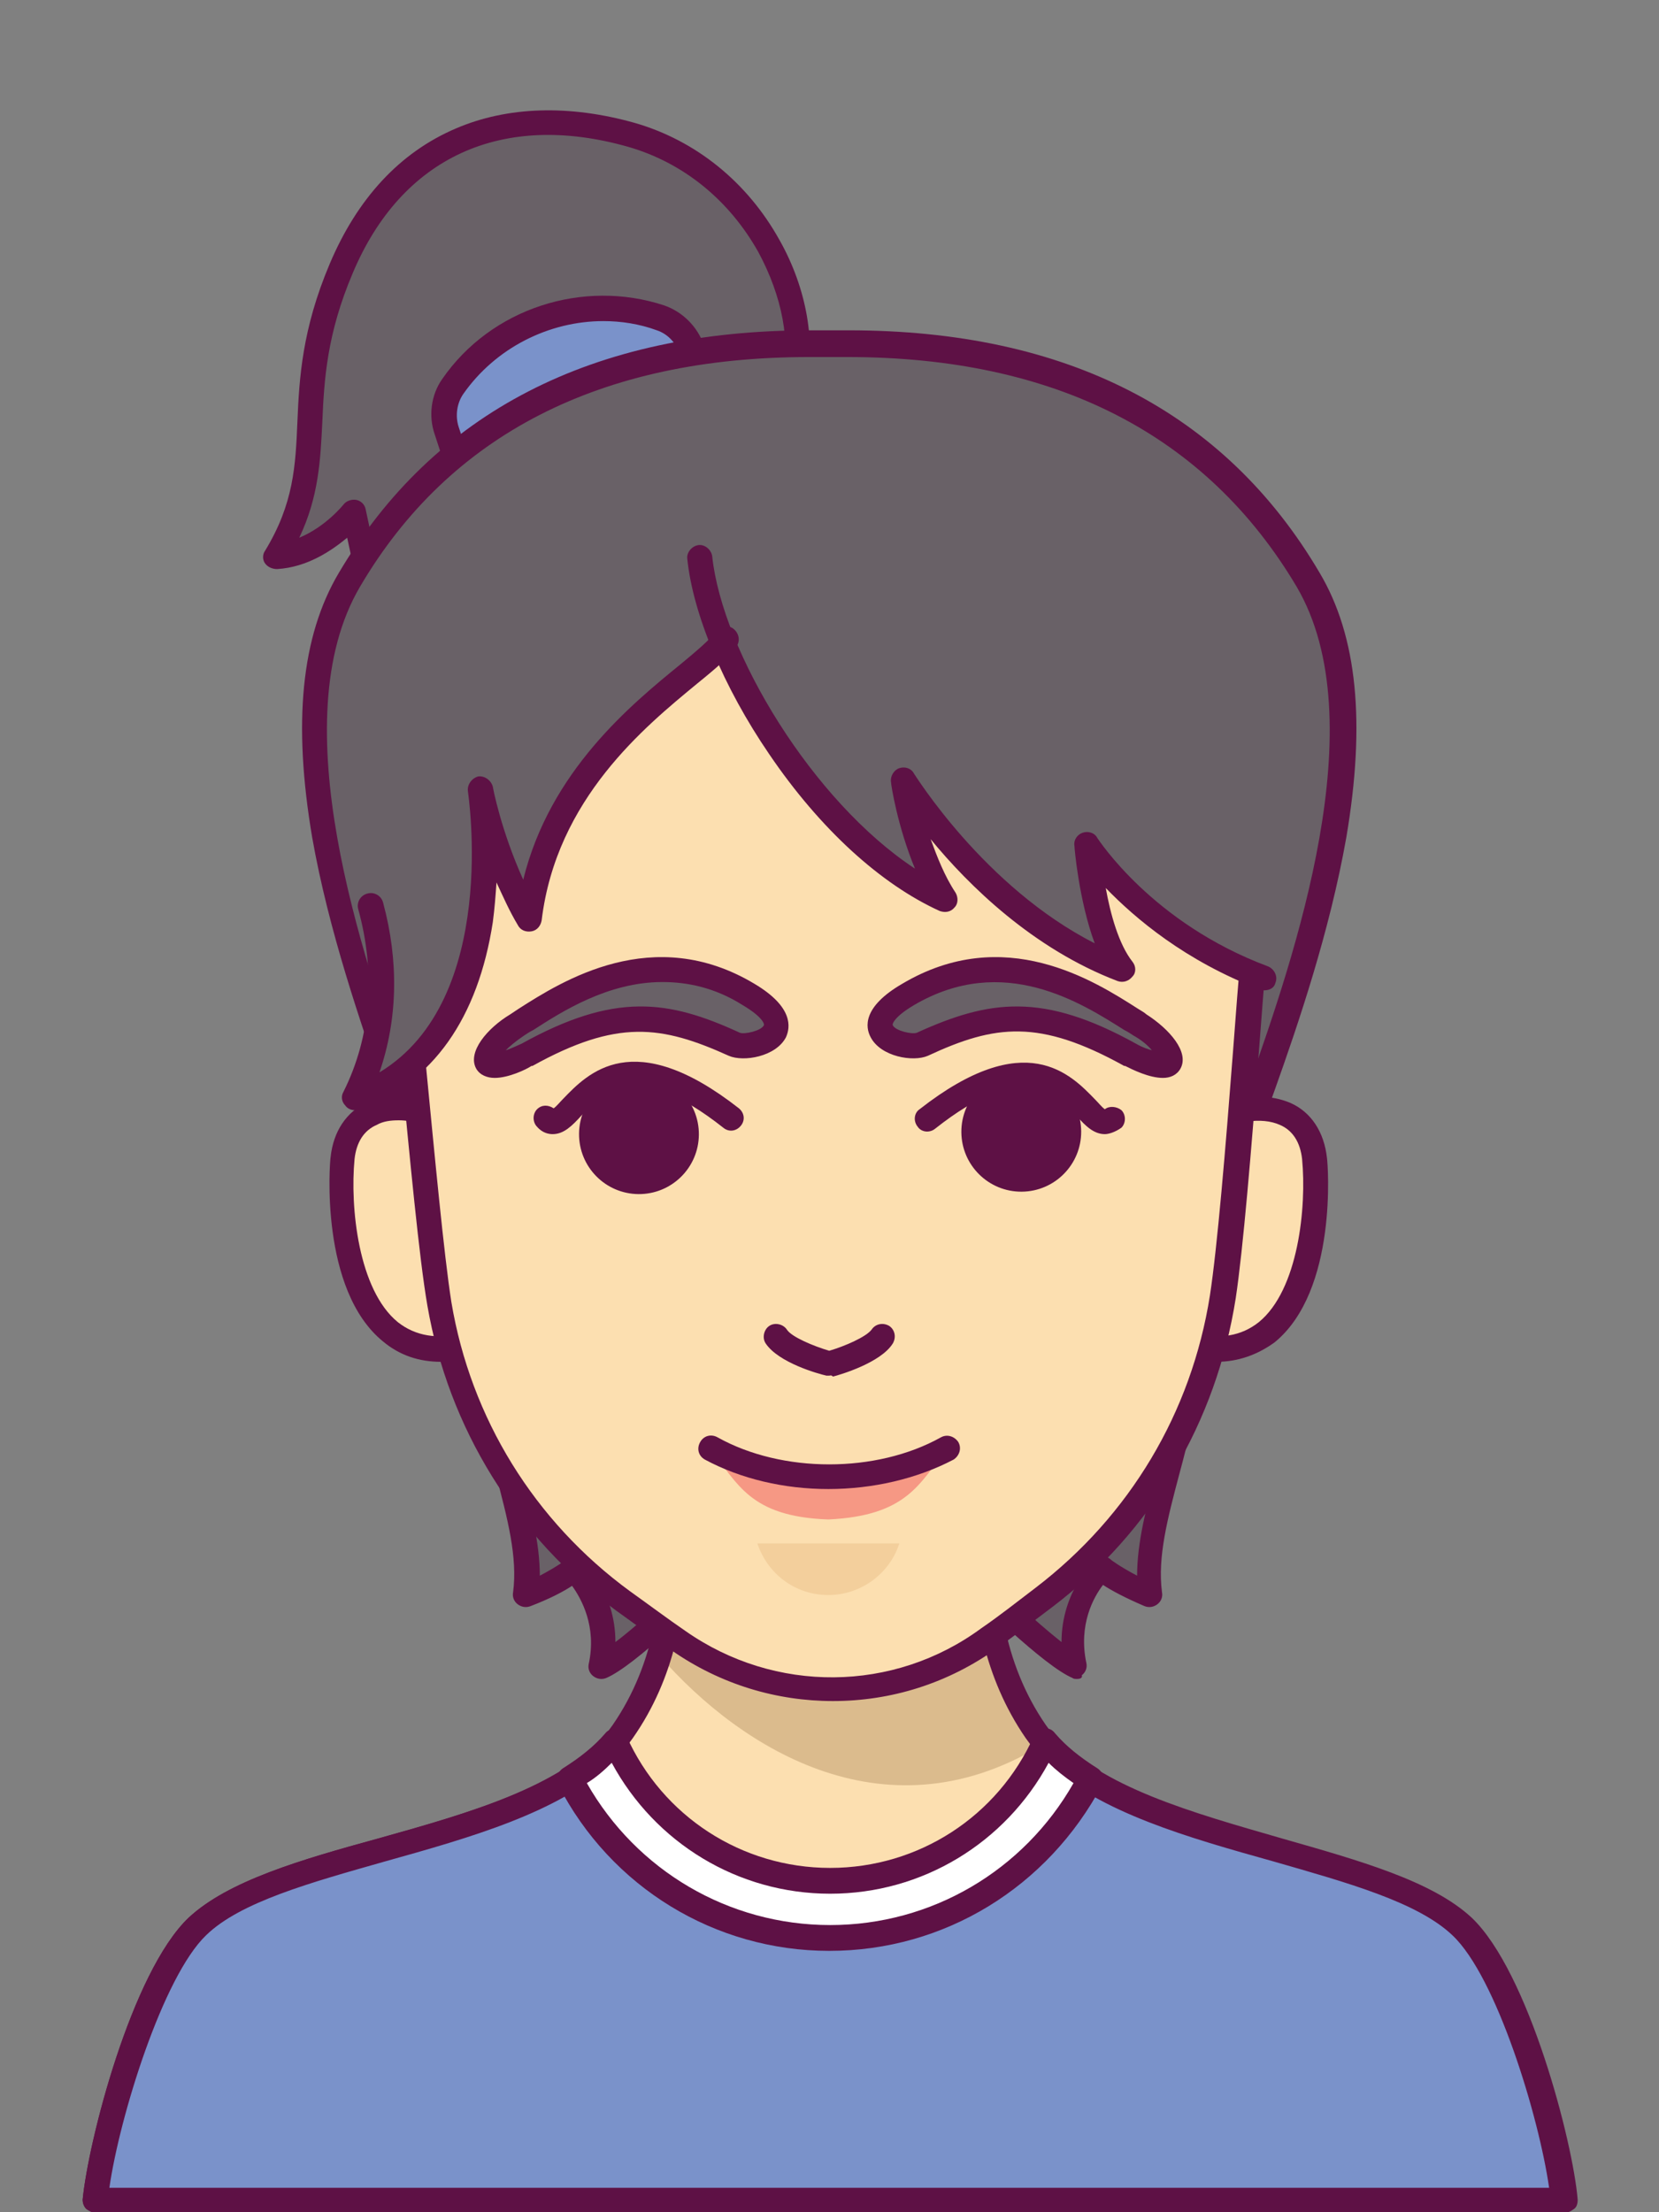 <?xml version="1.0" encoding="UTF-8" standalone="no"?>
<svg
   xmlns:dc="http://purl.org/dc/elements/1.1/"
   xmlns:cc="http://creativecommons.org/ns#"
   xmlns:rdf="http://www.w3.org/1999/02/22-rdf-syntax-ns#"
   xmlns:svg="http://www.w3.org/2000/svg"
   xmlns="http://www.w3.org/2000/svg"
   xmlns:xlink="http://www.w3.org/1999/xlink"
   xmlns:sodipodi="http://sodipodi.sourceforge.net/DTD/sodipodi-0.dtd"
   xmlns:inkscape="http://www.inkscape.org/namespaces/inkscape"
   inkscape:version="1.0beta1 (32d4812, 2019-09-19)"
   id="svg1408"
   version="1.1"
   viewBox="0 0 238.125 317.5"
   height="1200"
   width="900">
  <rect x="0" y="0" width="238.125" height="317.5" fill="#808080" stroke="none"/>
  <defs
     id="defs1402">
    <clipPath
       id="SVGID_2_">
      <use
         xlink:href="#SVGID_1_"
         overflow="visible"
         id="use1978"
         x="0"
         y="0"
         width="100%"
         height="100%" />
    </clipPath>
    <circle
       id="SVGID_1_"
       cx="231.7"
       cy="310.3"
       r="136.5" />
    <clipPath
       id="SVGID_4_">
      <use
         height="100%"
         width="100%"
         y="0"
         x="0"
         id="use2092"
         overflow="visible"
         xlink:href="#SVGID_3_" />
    </clipPath>
    <circle
       r="136.5"
       cy="310.3"
       cx="543.9"
       id="SVGID_3_" />
    <clipPath
       id="SVGID_6_">
      <use
         height="100%"
         width="100%"
         y="0"
         x="0"
         id="use2158"
         overflow="visible"
         xlink:href="#SVGID_5_" />
    </clipPath>
    <circle
       r="136.5"
       cy="310.3"
       cx="856.1"
       id="SVGID_5_" />
    <clipPath
       id="SVGID_8_">
      <use
         height="100%"
         width="100%"
         y="0"
         x="0"
         id="use2256"
         overflow="visible"
         xlink:href="#SVGID_7_" />
    </clipPath>
    <circle
       r="136.5"
       cy="310.3"
       cx="1168.3"
       id="SVGID_7_" />
    <clipPath
       id="SVGID_10_">
      <use
         height="100%"
         width="100%"
         y="0"
         x="0"
         id="use2342"
         overflow="visible"
         xlink:href="#SVGID_9_" />
    </clipPath>
    <circle
       r="136.5"
       cy="669.7"
       cx="231.7"
       id="SVGID_9_" />
    <clipPath
       id="SVGID_12_">
      <use
         height="100%"
         width="100%"
         y="0"
         x="0"
         id="use2418"
         overflow="visible"
         xlink:href="#SVGID_11_" />
    </clipPath>
    <circle
       r="136.5"
       cy="669.7"
       cx="543.9"
       id="SVGID_11_" />
    <clipPath
       id="SVGID_14_">
      <use
         height="100%"
         width="100%"
         y="0"
         x="0"
         id="use2556"
         overflow="visible"
         xlink:href="#SVGID_13_" />
    </clipPath>
    <circle
       r="136.5"
       cy="669.7"
       cx="856.1"
       id="SVGID_13_" />
    <clipPath
       id="SVGID_16_">
      <use
         height="100%"
         width="100%"
         y="0"
         x="0"
         id="use2684"
         overflow="visible"
         xlink:href="#SVGID_15_" />
    </clipPath>
    <circle
       r="136.5"
       cy="669.7"
       cx="1168.3"
       id="SVGID_15_" />
  </defs>
  <sodipodi:namedview
     inkscape:window-maximized="0"
     inkscape:window-y="134"
     inkscape:window-x="20"
     inkscape:window-height="907"
     inkscape:window-width="1600"
     units="px"
     showgrid="false"
     inkscape:document-rotation="0"
     inkscape:current-layer="layer1"
     inkscape:document-units="mm"
     inkscape:cy="560"
     inkscape:cx="400"
     inkscape:zoom="0.35"
     inkscape:pageshadow="2"
     inkscape:pageopacity="0.0"
     borderopacity="1.0"
     bordercolor="#666666"
     pagecolor="#ffffff"
     id="base" />
  <g
     id="layer1"
     inkscape:groupmode="layer"
     inkscape:label="Layer 1">
    <g
       transform="matrix(1.323,0,0,1.323,-1408.642,-690.562)"
       style="opacity:1;stop-opacity:1"
       id="g7954">
      <g
         id="g7870">
        <path
           inkscape:connector-curvature="0"
           id="path7856"
           d="m 1223.3,730.9 c -9.1,-8.6 -37.7,-9 -46.1,-21.2 -8.4,-12.2 -5.4,-28.4 -2.4,-36.7 h -40 c 3,8.3 6,24.6 -2.4,36.7 -8.4,12.2 -37,12.5 -46.1,21.2 -5.7,5.4 -10.5,23.1 -11.1,29.8 h 159.3 c -0.7,-6.6 -5.5,-24.4 -11.2,-29.8 z"
           fill="#FCDFB0" />
        <path
           inkscape:connector-curvature="0"
           id="path7858"
           d="m 1136.3,701.6 c 9,10.3 24.9,20.1 41.9,9.4 -0.4,-0.4 -0.7,-0.8 -1,-1.3 -8.4,-12.2 -5.4,-28.4 -2.4,-36.7 h -17.5 l -19.5,13.7 c 0.3,4.8 0,10 -1.5,14.9 z"
           fill="#DBBB8D" />
        <path
           inkscape:connector-curvature="0"
           id="path7860"
           d="m 1234.4,762 h -159.3 c -0.4,0 -0.7,-0.2 -1,-0.4 -0.3,-0.3 -0.4,-0.7 -0.4,-1 0.6,-6.3 5.3,-24.7 11.5,-30.6 4.3,-4 12.2,-6.3 20.6,-8.6 10.3,-2.9 21,-5.9 25.4,-12.3 9.4,-13.6 3.5,-31.9 2.2,-35.5 -0.2,-0.4 -0.1,-0.9 0.2,-1.2 0.3,-0.4 0.7,-0.6 1.1,-0.6 h 40 c 0.4,0 0.9,0.2 1.1,0.6 0.3,0.4 0.3,0.8 0.2,1.2 -1.3,3.5 -7.2,21.9 2.2,35.5 4.4,6.4 15.1,9.4 25.4,12.3 8.4,2.4 16.3,4.6 20.6,8.6 v 0 c 6.2,5.9 11,24.4 11.5,30.6 0,0.4 -0.1,0.8 -0.4,1 -0.2,0.3 -0.5,0.4 -0.9,0.4 z m -157.8,-2.7 h 156.2 c -1.1,-7.7 -5.7,-22.9 -10.5,-27.4 v 0 c -3.8,-3.6 -11.4,-5.7 -19.4,-8 -10.8,-3 -21.9,-6.2 -26.9,-13.4 -9,-13.1 -5.1,-29.9 -3.2,-36.1 h -36.2 c 1.9,6.2 5.9,23.1 -3.2,36.1 -5,7.2 -16.1,10.4 -26.9,13.4 -8.1,2.3 -15.7,4.4 -19.4,8 -4.7,4.5 -9.4,19.7 -10.5,27.4 z"
           fill="#5E1145" />
        <path
           inkscape:connector-curvature="0"
           id="path7862"
           d="m 1223.3,730.9 c -8.8,-8.3 -35.8,-9 -45.2,-20 -4,8.9 -12.9,15.1 -23.3,15.1 -10.4,0 -19.3,-6.2 -23.3,-15.1 -9.4,11 -36.4,11.7 -45.2,20 -5.7,5.4 -10.5,23.1 -11.1,29.8 h 159.3 c -0.7,-6.6 -5.5,-24.4 -11.2,-29.8 z"
           fill="#7A92CA" />
        <path
           inkscape:connector-curvature="0"
           id="path7864"
           d="m 1234.4,762 h -159.3 c -0.4,0 -0.7,-0.2 -1,-0.4 -0.3,-0.3 -0.4,-0.7 -0.4,-1 0.6,-6.3 5.3,-24.7 11.5,-30.6 4.3,-4 12.2,-6.3 20.6,-8.6 9.7,-2.7 19.7,-5.6 24.6,-11.3 0.3,-0.4 0.8,-0.5 1.2,-0.5 0.5,0.1 0.9,0.4 1.1,0.8 3.9,8.7 12.5,14.3 22.1,14.3 9.6,0 18.2,-5.6 22.1,-14.3 0.2,-0.4 0.6,-0.7 1.1,-0.8 0.5,-0.1 0.9,0.1 1.2,0.5 4.8,5.7 14.9,8.5 24.6,11.3 8.4,2.4 16.3,4.6 20.6,8.6 6.2,5.9 11,24.4 11.5,30.6 0,0.4 -0.1,0.8 -0.4,1 -0.4,0.3 -0.7,0.4 -1.1,0.4 z m -157.8,-2.7 h 156.2 c -1.1,-7.7 -5.7,-22.9 -10.5,-27.4 -3.8,-3.6 -11.4,-5.7 -19.4,-8 -9.3,-2.6 -18.8,-5.3 -24.5,-10.6 -4.7,8.7 -13.7,14.2 -23.7,14.2 -10,0 -19,-5.5 -23.7,-14.2 -5.7,5.3 -15.2,8 -24.5,10.6 -8.1,2.3 -15.7,4.4 -19.4,8 -4.7,4.5 -9.4,19.7 -10.5,27.4 z"
           fill="#5E1145" />
        <path
           inkscape:connector-curvature="0"
           id="path7866"
           d="m 1154.7,732.2 c 12.3,0 22.9,-7 28.2,-17.2 -1.9,-1.2 -3.6,-2.5 -4.9,-4.1 -4,8.9 -12.9,15.1 -23.3,15.1 -10.4,0 -19.3,-6.2 -23.3,-15.1 -1.3,1.5 -3,2.9 -4.9,4.1 5.3,10.2 16,17.2 28.2,17.2 z"
           fill="#FFFFFF" />
        <path
           inkscape:connector-curvature="0"
           id="path7868"
           d="m 1154.7,733.6 c -12.4,0 -23.7,-6.9 -29.4,-18 -0.3,-0.6 -0.1,-1.4 0.5,-1.8 1.9,-1.2 3.4,-2.4 4.6,-3.8 0.3,-0.4 0.8,-0.5 1.2,-0.5 0.5,0.1 0.9,0.4 1.1,0.8 3.9,8.7 12.5,14.3 22.1,14.3 9.6,0 18.2,-5.6 22.1,-14.3 0.2,-0.4 0.6,-0.7 1.1,-0.8 0.5,-0.1 0.9,0.1 1.2,0.5 1.2,1.4 2.7,2.6 4.6,3.8 0.6,0.4 0.8,1.1 0.5,1.8 -5.9,11.1 -17.1,18 -29.6,18 z m -26.3,-18.2 c 5.4,9.5 15.4,15.4 26.4,15.4 11,0 21,-5.9 26.4,-15.4 -1,-0.7 -1.9,-1.4 -2.7,-2.2 -4.7,8.7 -13.7,14.2 -23.7,14.2 -10,0 -19,-5.5 -23.7,-14.2 -0.8,0.8 -1.7,1.6 -2.7,2.2 z"
           fill="#5E1145" />
      </g>
      <g
         id="g7952">
        <path
           inkscape:connector-curvature="0"
           id="path7872"
           d="m 1194,670.7 h -76.4 c 1.4,9.9 5.2,17.5 4.3,24.3 3.7,-1.5 5.2,-2.8 5.2,-2.8 0,0 4.3,4 2.9,10.6 3.3,-1.4 12.3,-10.6 12.3,-10.6 h 27 c 0,0 9.1,9.2 12.3,10.6 -1.4,-6.6 2.9,-10.6 2.9,-10.6 0,0 1.5,1.3 5.2,2.8 -1,-6.8 2.9,-14.5 4.3,-24.3 z"
           fill="#696167" />
        <path
           inkscape:connector-curvature="0"
           id="path7874"
           d="m 1181.6,704.1 c -0.2,0 -0.4,0 -0.5,-0.1 -3.1,-1.3 -10.4,-8.5 -12.4,-10.5 h -25.8 c -2,2 -9.3,9.2 -12.4,10.5 -0.5,0.2 -1,0.1 -1.4,-0.2 -0.4,-0.3 -0.6,-0.8 -0.5,-1.3 0.9,-4.1 -0.8,-7.1 -1.8,-8.5 -0.9,0.6 -2.4,1.4 -4.5,2.2 -0.5,0.2 -1,0.1 -1.4,-0.2 -0.4,-0.3 -0.6,-0.8 -0.5,-1.3 0.5,-3.8 -0.6,-8 -1.9,-12.9 -0.9,-3.3 -1.8,-7 -2.4,-11.1 -0.1,-0.4 0.1,-0.8 0.3,-1.1 0.3,-0.3 0.6,-0.5 1,-0.5 h 76.4 c 0.4,0 0.8,0.2 1,0.5 0.3,0.3 0.4,0.7 0.3,1.1 -0.6,4 -1.5,7.8 -2.4,11.1 -1.3,4.9 -2.4,9.1 -1.9,12.9 0.1,0.5 -0.1,1 -0.5,1.3 -0.4,0.3 -0.9,0.4 -1.4,0.2 -2.1,-0.9 -3.6,-1.7 -4.5,-2.3 -1,1.3 -2.7,4.3 -1.8,8.5 0.1,0.5 -0.1,1 -0.5,1.3 0.1,0.3 -0.2,0.4 -0.5,0.4 z M 1127,690.8 c 0.3,0 0.7,0.1 0.9,0.4 0.2,0.2 3.6,3.4 3.6,8.9 2.8,-2.1 7,-6.1 9.7,-8.9 0.3,-0.3 0.6,-0.4 1,-0.4 h 27 c 0.4,0 0.7,0.1 1,0.4 2.7,2.8 6.9,6.7 9.7,8.9 0,-5.5 3.5,-8.8 3.6,-8.9 0.5,-0.5 1.3,-0.5 1.8,0 0,0 0.9,0.7 2.8,1.7 0,-3.6 1,-7.4 2.1,-11.6 0.8,-2.9 1.6,-5.9 2.1,-9.2 h -73.2 c 0.5,3.3 1.3,6.3 2.1,9.2 1.1,4.2 2.1,8 2.1,11.6 1.9,-1 2.8,-1.7 2.8,-1.7 0.3,-0.3 0.6,-0.4 0.9,-0.4 z"
           fill="#5E1145" />
        <g
           id="g7950">
          <path
             inkscape:connector-curvature="0"
             id="path7876"
             d="m 1133.3,536.6 c -13.3,-3.7 -25.5,0.4 -31.5,14.5 -6,14.1 -0.8,20.9 -7.1,31.3 5,-0.4 8.5,-4.8 8.5,-4.8 l 5.4,25.2 42.3,-39.3 c 2.3,-8.1 -3.9,-23 -17.6,-26.9 z"
             fill="#696167" />
          <path
             inkscape:connector-curvature="0"
             id="path7878"
             d="m 1108.6,604.1 c -0.6,0 -1.2,-0.4 -1.3,-1.1 l -4.9,-22.7 c -1.7,1.4 -4.3,3.2 -7.6,3.4 -0.5,0 -1,-0.2 -1.3,-0.6 -0.3,-0.4 -0.3,-1 0,-1.4 3.1,-5.1 3.3,-9.2 3.5,-14 0.2,-4.7 0.5,-10 3.5,-17.1 3,-7.1 7.6,-12.1 13.7,-14.7 5.6,-2.4 12.3,-2.6 19.4,-0.6 6.6,1.9 12.2,6.4 15.7,12.7 3,5.3 4,11.4 2.8,15.9 -0.2,0.7 -1,1.1 -1.7,0.9 -0.7,-0.2 -1.1,-1 -0.9,-1.7 1.1,-3.8 0.1,-9 -2.5,-13.8 -3.2,-5.7 -8.2,-9.7 -14.1,-11.4 -13.7,-3.9 -24.6,1.1 -29.9,13.7 -2.8,6.6 -3.1,11.5 -3.3,16.2 -0.2,4.1 -0.4,8.1 -2.5,12.5 2.9,-1.2 4.8,-3.6 4.8,-3.6 0.3,-0.4 0.9,-0.6 1.4,-0.5 0.5,0.1 0.9,0.5 1,1 l 5.4,25.2 c 0.2,0.7 -0.3,1.5 -1,1.6 0,0.1 -0.1,0.1 -0.2,0.1 z"
             fill="#5E1145" />
          <g
             id="g7884">
            <path
               inkscape:connector-curvature="0"
               id="path7880"
               d="m 1143.2,570 -26.6,8.8 -3.3,-10.1 c -0.5,-1.6 -0.3,-3.4 0.7,-4.8 5,-7.2 14.3,-10.2 22.6,-7.4 1.6,0.5 2.9,1.8 3.4,3.5 z"
               fill="#7A92CA" />
            <path
               inkscape:connector-curvature="0"
               id="path7882"
               d="m 1116.5,580.1 c -0.6,0 -1.1,-0.4 -1.3,-0.9 l -3.3,-10.1 c -0.7,-2 -0.4,-4.3 0.8,-6 5.3,-7.7 15.3,-10.9 24.1,-8 2,0.7 3.6,2.3 4.3,4.3 l 3.3,10.1 c 0.1,0.3 0.1,0.7 -0.1,1 -0.2,0.3 -0.4,0.6 -0.8,0.7 L 1117,580 c -0.2,0.1 -0.3,0.1 -0.5,0.1 z m 13.7,-23.3 c -5.9,0 -11.7,2.9 -15.2,7.9 -0.7,1 -0.9,2.4 -0.5,3.6 l 2.9,8.8 24,-7.9 -2.9,-8.8 c -0.4,-1.2 -1.3,-2.2 -2.5,-2.6 -1.9,-0.7 -3.9,-1 -5.8,-1 z"
               fill="#5E1145" />
          </g>
          <path
             inkscape:connector-curvature="0"
             id="path7886"
             d="m 1206.6,584.9 c -12,-20.4 -32,-25.6 -49.9,-25.6 h -4.2 c -17.9,0 -37.9,5.2 -49.9,25.6 -10.4,17.7 3.5,49.5 7.1,61.3 h 89.7 c 3.7,-11.7 17.7,-43.6 7.2,-61.3 z"
             fill="#696167" />
          <path
             inkscape:connector-curvature="0"
             id="path7888"
             d="m 1199.5,647.6 h -89.7 c -0.6,0 -1.1,-0.4 -1.3,-1 -0.5,-1.7 -1.3,-3.8 -2.1,-6.3 -2.5,-7.3 -6,-17.3 -7.8,-27.5 -2.1,-12.4 -1.2,-21.8 2.9,-28.7 10.3,-17.4 27.5,-26.3 51.1,-26.3 h 4.2 c 23.6,0 40.8,8.8 51.1,26.3 v 0 c 4.1,6.9 5,16.3 2.9,28.7 -1.8,10.2 -5.2,20.2 -7.8,27.5 -0.9,2.4 -1.6,4.6 -2.1,6.2 -0.3,0.7 -0.8,1.1 -1.4,1.1 z m -88.7,-2.7 h 87.7 c 0.5,-1.5 1.1,-3.3 1.8,-5.4 4.8,-13.7 13.7,-39.3 5.1,-53.9 -9.8,-16.5 -26.2,-24.9 -48.7,-24.9 h -4.2 c -22.6,0 -39,8.4 -48.7,24.9 -8.6,14.6 0.3,40.1 5.1,53.9 0.7,2 1.4,3.8 1.9,5.4 z"
             fill="#5E1145" />
          <g
             id="g7902">
            <g
               id="g7894">
              <path
                 inkscape:connector-curvature="0"
                 id="path7890"
                 d="m 1207.4,647.6 c -0.6,-6.4 -7.8,-6.6 -12.3,-3.3 l -2.5,23.3 c 14.2,4.4 15.4,-13.6 14.8,-20 z"
                 fill="#FCDFB0" />
              <path
                 inkscape:connector-curvature="0"
                 id="path7892"
                 d="m 1196.7,669.7 c -1.4,0 -2.9,-0.2 -4.5,-0.7 -0.6,-0.2 -1,-0.8 -1,-1.4 l 2.5,-23.3 c 0,-0.4 0.2,-0.7 0.5,-1 3.2,-2.4 7.4,-3 10.5,-1.7 2.3,1 3.7,3.2 4,6 v 0 c 0.1,0.6 1.2,14.4 -5.7,20 -1.8,1.3 -3.9,2.1 -6.3,2.1 z m -2.6,-3.1 c 3,0.7 5.3,0.3 7.2,-1.2 4.3,-3.5 5.2,-12.5 4.7,-17.7 v 0 c -0.2,-1.8 -1,-3.1 -2.4,-3.7 -2,-0.9 -5,-0.4 -7.3,1 z"
                 fill="#5E1145" />
            </g>
            <g
               id="g7900">
              <path
                 inkscape:connector-curvature="0"
                 id="path7896"
                 d="m 1101.9,647.6 c 0.6,-6.4 7.8,-6.6 12.3,-3.3 l 2.5,23.3 c -14.2,4.4 -15.4,-13.6 -14.8,-20 z"
                 fill="#FCDFB0" />
              <path
                 inkscape:connector-curvature="0"
                 id="path7898"
                 d="m 1112.6,669.7 c -2.4,0 -4.5,-0.7 -6.3,-2.2 -6.9,-5.6 -5.8,-19.4 -5.7,-20 0.3,-2.8 1.7,-4.9 4,-6 3.1,-1.4 7.3,-0.7 10.5,1.7 0.3,0.2 0.5,0.6 0.5,1 l 2.5,23.3 c 0.1,0.6 -0.3,1.3 -1,1.4 -1.6,0.5 -3.1,0.8 -4.5,0.8 z m -4.6,-26.2 c -0.9,0 -1.7,0.1 -2.4,0.5 -1.4,0.6 -2.2,1.9 -2.4,3.7 v 0 c -0.5,5.2 0.4,14.2 4.7,17.7 1.9,1.5 4.3,1.9 7.2,1.2 l -2.3,-21.6 c -1.4,-0.9 -3.2,-1.5 -4.8,-1.5 z m -6.1,4.1 z"
                 fill="#5E1145" />
            </g>
          </g>
          <path
             inkscape:connector-curvature="0"
             id="path7904"
             d="m 1128.9,591.7 c -13,0.1 -23.1,11.6 -21.4,24.5 1.5,12.1 3.4,38 5,47.1 2.2,12.9 9.4,24.5 19.9,32.3 2,1.4 4,2.9 6,4.3 10.1,7.1 23.7,7 33.7,-0.3 2,-1.4 4,-2.9 5.9,-4.4 10.5,-7.9 17.4,-19.6 19.4,-32.6 1.4,-9.2 3,-35.1 4.3,-47.2 1.4,-13 -8.8,-24.3 -21.8,-24.2 z"
             fill="#FCDFB0" />
          <path
             inkscape:connector-curvature="0"
             id="path7906"
             d="m 1155.1,706.5 c -6.1,0 -12.2,-1.8 -17.5,-5.5 -1.9,-1.3 -3.9,-2.8 -6,-4.3 -10.9,-8 -18.2,-19.8 -20.5,-33.1 -0.9,-5.2 -1.9,-16 -2.9,-26.3 -0.8,-8.1 -1.5,-15.7 -2.1,-20.9 -0.8,-6.5 1.2,-13.2 5.5,-18.1 4.3,-5 10.6,-7.9 17.2,-7.9 v 0 l 51.1,-0.4 c 0.1,0 0.1,0 0.2,0 6.5,0 12.8,2.8 17.2,7.6 4.4,4.9 6.5,11.5 5.8,18 -0.6,5.1 -1.2,12.7 -1.8,20.6 -0.8,10.5 -1.7,21.3 -2.5,26.6 -2.1,13.4 -9.1,25.3 -19.9,33.5 -2.1,1.6 -4.1,3.1 -5.9,4.4 -5.4,3.9 -11.6,5.8 -17.9,5.8 z m -26.2,-113.4 c -5.8,0 -11.4,2.6 -15.2,7 -3.8,4.4 -5.6,10.2 -4.9,16 0.7,5.2 1.4,12.9 2.1,21 1,10.3 2,21 2.8,26.1 2.1,12.6 9,23.8 19.4,31.4 2.1,1.5 4.1,3 6,4.3 9.7,6.8 22.6,6.7 32.1,-0.3 1.9,-1.3 3.8,-2.8 5.9,-4.4 10.2,-7.8 16.9,-19 18.9,-31.7 0.8,-5.2 1.7,-16 2.5,-26.4 0.6,-8 1.2,-15.5 1.8,-20.7 0.6,-5.8 -1.2,-11.6 -5.1,-15.9 -3.9,-4.3 -9.4,-6.7 -15.1,-6.7 -0.1,0 -0.1,0 -0.2,0 z"
             fill="#5E1145" />
          <g
             id="g7932">
            <g
               id="g7918">
              <g
                 id="g7912">
                <circle
                   r="6.5"
                   id="ellipse7908"
                   cy="644.9"
                   cx="1175.4"
                   fill="#5E1145"
                   transform="matrix(1,-0.008,0.008,1,-5.026,9.245)" />
                <path
                   inkscape:connector-curvature="0"
                   id="path7910"
                   d="m 1184.6,645 c 0,0 0,0 0,0 -1.2,0 -2.1,-0.9 -3,-1.9 -2.5,-2.6 -5.9,-6.2 -15.4,1.3 -0.6,0.5 -1.5,0.4 -1.9,-0.2 -0.5,-0.6 -0.4,-1.5 0.2,-1.9 11.5,-9 16.4,-3.8 19.1,-1 0.3,0.3 0.7,0.8 1,1 0.5,-0.4 1.3,-0.3 1.8,0.1 0.5,0.5 0.5,1.4 0,1.9 -0.7,0.5 -1.4,0.7 -1.8,0.7 z"
                   fill="#5E1145" />
              </g>
              <path
                 inkscape:connector-curvature="0"
                 id="path7914"
                 d="m 1164.8,635.2 c 7.2,-3.3 12.5,-4.4 22.5,1.2 6.3,3.1 5.1,-0.8 1.1,-3.3 -4,-2.5 -14,-9.9 -25.2,-3.3 -6.7,4 -0.2,6.2 1.6,5.4 z"
                 fill="#696167" />
              <path
                 inkscape:connector-curvature="0"
                 id="path7916"
                 d="m 1190.9,638.9 c -1.5,0 -3.3,-0.9 -4.1,-1.3 0,0 0,0 -0.1,0 -9.2,-5.1 -14,-4.5 -21.3,-1.1 v 0 c -1.6,0.7 -5.1,0.1 -6.2,-2 -0.6,-1.1 -0.9,-3.3 3.4,-5.8 11.1,-6.6 20.9,-0.3 25.6,2.7 0.3,0.2 0.7,0.4 0.9,0.6 2.5,1.6 4.7,4.1 3.7,5.9 -0.4,0.7 -1.1,1 -1.9,1 z m -2.9,-3.7 c 0.7,0.4 1.3,0.6 1.7,0.7 -0.4,-0.5 -1.1,-1.1 -2,-1.6 -0.3,-0.2 -0.6,-0.4 -1,-0.6 -4.6,-2.9 -13.1,-8.4 -22.8,-2.7 -2.2,1.3 -2.4,2.1 -2.3,2.2 0.3,0.6 2.1,1 2.6,0.8 7.9,-3.6 13.7,-4.4 23.8,1.2 z m -23.2,0 z"
                 fill="#5E1145" />
            </g>
            <g
               id="g7930">
              <g
                 id="g7924">
                <circle
                   r="6.5"
                   id="ellipse7920"
                   cy="644.9"
                   cx="1133.9"
                   fill="#5E1145"
                   transform="matrix(0.008,-1,1,0.008,480.084,1773.745)" />
                <path
                   inkscape:connector-curvature="0"
                   id="path7922"
                   d="m 1124.7,645 c -0.4,0 -1.1,-0.1 -1.7,-0.8 -0.5,-0.5 -0.5,-1.4 0,-1.9 0.5,-0.5 1.2,-0.5 1.8,-0.1 0.3,-0.2 0.7,-0.7 1,-1 2.7,-2.8 7.6,-8 19.1,1 0.6,0.5 0.7,1.3 0.2,1.9 -0.5,0.6 -1.3,0.7 -1.9,0.2 -9.5,-7.5 -12.9,-3.9 -15.4,-1.3 -1,1.1 -1.9,2 -3.1,2 0,0 0,0 0,0 z"
                   fill="#5E1145" />
              </g>
              <path
                 inkscape:connector-curvature="0"
                 id="path7926"
                 d="m 1144.5,635.2 c -7.2,-3.3 -12.5,-4.4 -22.5,1.2 -6.3,3.1 -5.1,-0.8 -1.1,-3.3 4,-2.5 14,-9.9 25.2,-3.3 6.7,4 0.1,6.2 -1.6,5.4 z"
                 fill="#696167" />
              <path
                 inkscape:connector-curvature="0"
                 id="path7928"
                 d="m 1118.4,638.9 c -0.8,0 -1.6,-0.3 -2,-1 -1,-1.8 1.2,-4.4 3.7,-5.9 0.3,-0.2 0.6,-0.4 0.9,-0.6 4.7,-3 14.6,-9.3 25.6,-2.7 4.2,2.5 3.9,4.7 3.4,5.8 -1.1,2.1 -4.6,2.7 -6.2,2 v 0 c -7.3,-3.3 -12.1,-4 -21.3,1.1 0,0 0,0 -0.1,0 -0.6,0.4 -2.5,1.3 -4,1.3 z m 18.2,-10.4 c -5.9,0 -10.9,3.2 -14,5.2 -0.4,0.2 -0.7,0.4 -1,0.6 -0.9,0.6 -1.6,1.2 -2,1.6 0.4,-0.1 1,-0.4 1.7,-0.7 10.1,-5.6 15.9,-4.8 23.7,-1.2 0.5,0.2 2.3,-0.2 2.6,-0.8 0.1,-0.1 -0.1,-0.9 -2.3,-2.2 -3,-1.9 -6,-2.5 -8.7,-2.5 z m 8.4,5.5 z"
                 fill="#5E1145" />
            </g>
          </g>
          <path
             inkscape:connector-curvature="0"
             id="path7934"
             d="m 1154.7,671.2 c -0.1,0 -0.2,0 -0.3,0 -0.9,-0.2 -5.2,-1.4 -6.6,-3.5 -0.4,-0.6 -0.2,-1.5 0.4,-1.9 0.6,-0.4 1.5,-0.2 1.9,0.4 0.5,0.8 2.9,1.8 4.6,2.3 1.7,-0.5 4,-1.5 4.6,-2.3 0.4,-0.6 1.2,-0.8 1.9,-0.4 0.6,0.4 0.8,1.2 0.4,1.9 -1.3,2.1 -5.7,3.4 -6.5,3.6 -0.2,-0.2 -0.3,-0.1 -0.4,-0.1 z"
             fill="#5E1145" />
          <path
             inkscape:connector-curvature="0"
             id="path7936"
             d="m 1141.9,679.4 c 2.9,3.4 4.1,7.1 12.7,7.4 8.6,-0.4 9.9,-4 12.7,-7.4 -8.4,5 -16.9,5 -25.4,0 z"
             fill="#F69884" />
          <path
             inkscape:connector-curvature="0"
             id="path7938"
             d="m 1154.6,683.5 c -4.8,0 -9.5,-1.1 -13.4,-3.2 -0.7,-0.4 -0.9,-1.2 -0.5,-1.9 0.4,-0.7 1.2,-0.9 1.9,-0.5 7,3.9 17.2,3.9 24.2,0 0.7,-0.4 1.5,-0.1 1.9,0.5 0.4,0.7 0.1,1.5 -0.5,1.9 -4,2.1 -8.8,3.2 -13.6,3.2 z"
             fill="#5E1145" />
          <path
             inkscape:connector-curvature="0"
             id="path7940"
             d="m 1146.9,689.4 c 1.1,3.3 4.1,5.6 7.7,5.6 3.6,0 6.7,-2.4 7.7,-5.6 z"
             fill="#F3CF9C" />
          <path
             inkscape:connector-curvature="0"
             id="path7942"
             d="m 1206.3,616.4 c -0.4,-0.8 -2.7,-15.5 -3.3,-16.2 -0.6,-0.8 -11.3,-13.9 -11.3,-13.9 l -31.4,-6.2 -19.6,2.3 c 1.2,11.4 13.1,31.1 26.6,37.1 -3.4,-5.2 -4.5,-12.9 -4.5,-12.9 0,0 9.1,15 23.8,20.5 -3.1,-4.1 -3.9,-13.6 -3.9,-13.6 0,0 5.9,9.5 19.2,14.5 0,0 4.8,-10.8 4.4,-11.6 z"
             fill="#696167" />
          <path
             inkscape:connector-curvature="0"
             id="path7944"
             d="m 1138.7,581.5 -22,4.1 -11.4,9.7 -1.2,8.9 0.8,16.2 c 2.1,7.7 1.2,14.8 -1.7,20.8 18,-6.5 13.5,-33.5 13.5,-33.5 0,0 1.4,7.3 5.2,14.1 2.1,-18.4 19.1,-26.7 21.3,-30.3 z"
             fill="#696167" />
          <path
             inkscape:connector-curvature="0"
             id="path7946"
             d="m 1103.2,642.4 c -0.4,0 -0.8,-0.2 -1,-0.5 -0.4,-0.4 -0.5,-1 -0.2,-1.5 3,-6 3.5,-12.9 1.6,-19.8 -0.2,-0.7 0.2,-1.5 1,-1.7 0.7,-0.2 1.5,0.2 1.7,1 1.7,6.3 1.6,12.6 -0.4,18.4 13.1,-7.9 9.6,-30.3 9.6,-30.5 -0.1,-0.7 0.4,-1.4 1.1,-1.6 0.7,-0.1 1.4,0.4 1.6,1.1 0,0.1 0.9,4.8 3.3,10.1 2.9,-11.8 11.7,-19 17.1,-23.4 1.7,-1.4 3.2,-2.7 3.7,-3.4 0.4,-0.6 1.2,-0.9 1.9,-0.5 0.6,0.4 0.9,1.2 0.5,1.9 -0.7,1.1 -2.2,2.4 -4.3,4.1 -5.7,4.7 -15.3,12.5 -16.9,25.7 -0.1,0.6 -0.5,1.1 -1.1,1.2 -0.6,0.1 -1.2,-0.1 -1.5,-0.7 -0.9,-1.5 -1.6,-3.1 -2.3,-4.6 -0.1,1.4 -0.2,2.8 -0.4,4.3 -1.6,10.4 -6.5,17.4 -14.4,20.3 -0.3,0.1 -0.5,0.1 -0.6,0.1 z"
             fill="#5E1145" />
          <path
             inkscape:connector-curvature="0"
             id="path7948"
             d="m 1201.9,629.4 c -0.2,0 -0.3,0 -0.5,-0.1 -8.1,-3.1 -13.5,-7.7 -16.7,-11 0.5,2.8 1.4,6.1 2.9,8 0.4,0.5 0.4,1.2 0,1.6 -0.4,0.5 -1,0.7 -1.6,0.5 -9.2,-3.5 -16.2,-10.4 -20.3,-15.4 0.7,1.9 1.5,4 2.7,5.8 0.3,0.5 0.3,1.2 -0.1,1.6 -0.4,0.5 -1,0.6 -1.6,0.4 -6.4,-2.9 -13,-8.9 -18.5,-17 -5,-7.3 -8.3,-15.3 -8.9,-21.2 -0.1,-0.7 0.5,-1.4 1.2,-1.5 0.7,-0.1 1.4,0.5 1.5,1.2 1.1,10.4 10.9,26.6 22,33.9 -1.9,-4.6 -2.6,-9.1 -2.6,-9.4 -0.1,-0.6 0.3,-1.3 0.9,-1.5 0.6,-0.2 1.3,0 1.6,0.6 0.1,0.1 7.6,12.3 19.6,18.4 -1.7,-4.6 -2.2,-10.3 -2.2,-10.6 -0.1,-0.6 0.3,-1.2 0.9,-1.4 0.6,-0.2 1.3,0 1.6,0.6 0.1,0.1 5.9,9.2 18.5,13.9 0.7,0.3 1.1,1.1 0.8,1.8 -0.1,0.5 -0.6,0.8 -1.2,0.8 z"
             fill="#5E1145" />
        </g>
      </g>
    </g>
  </g>
</svg>
